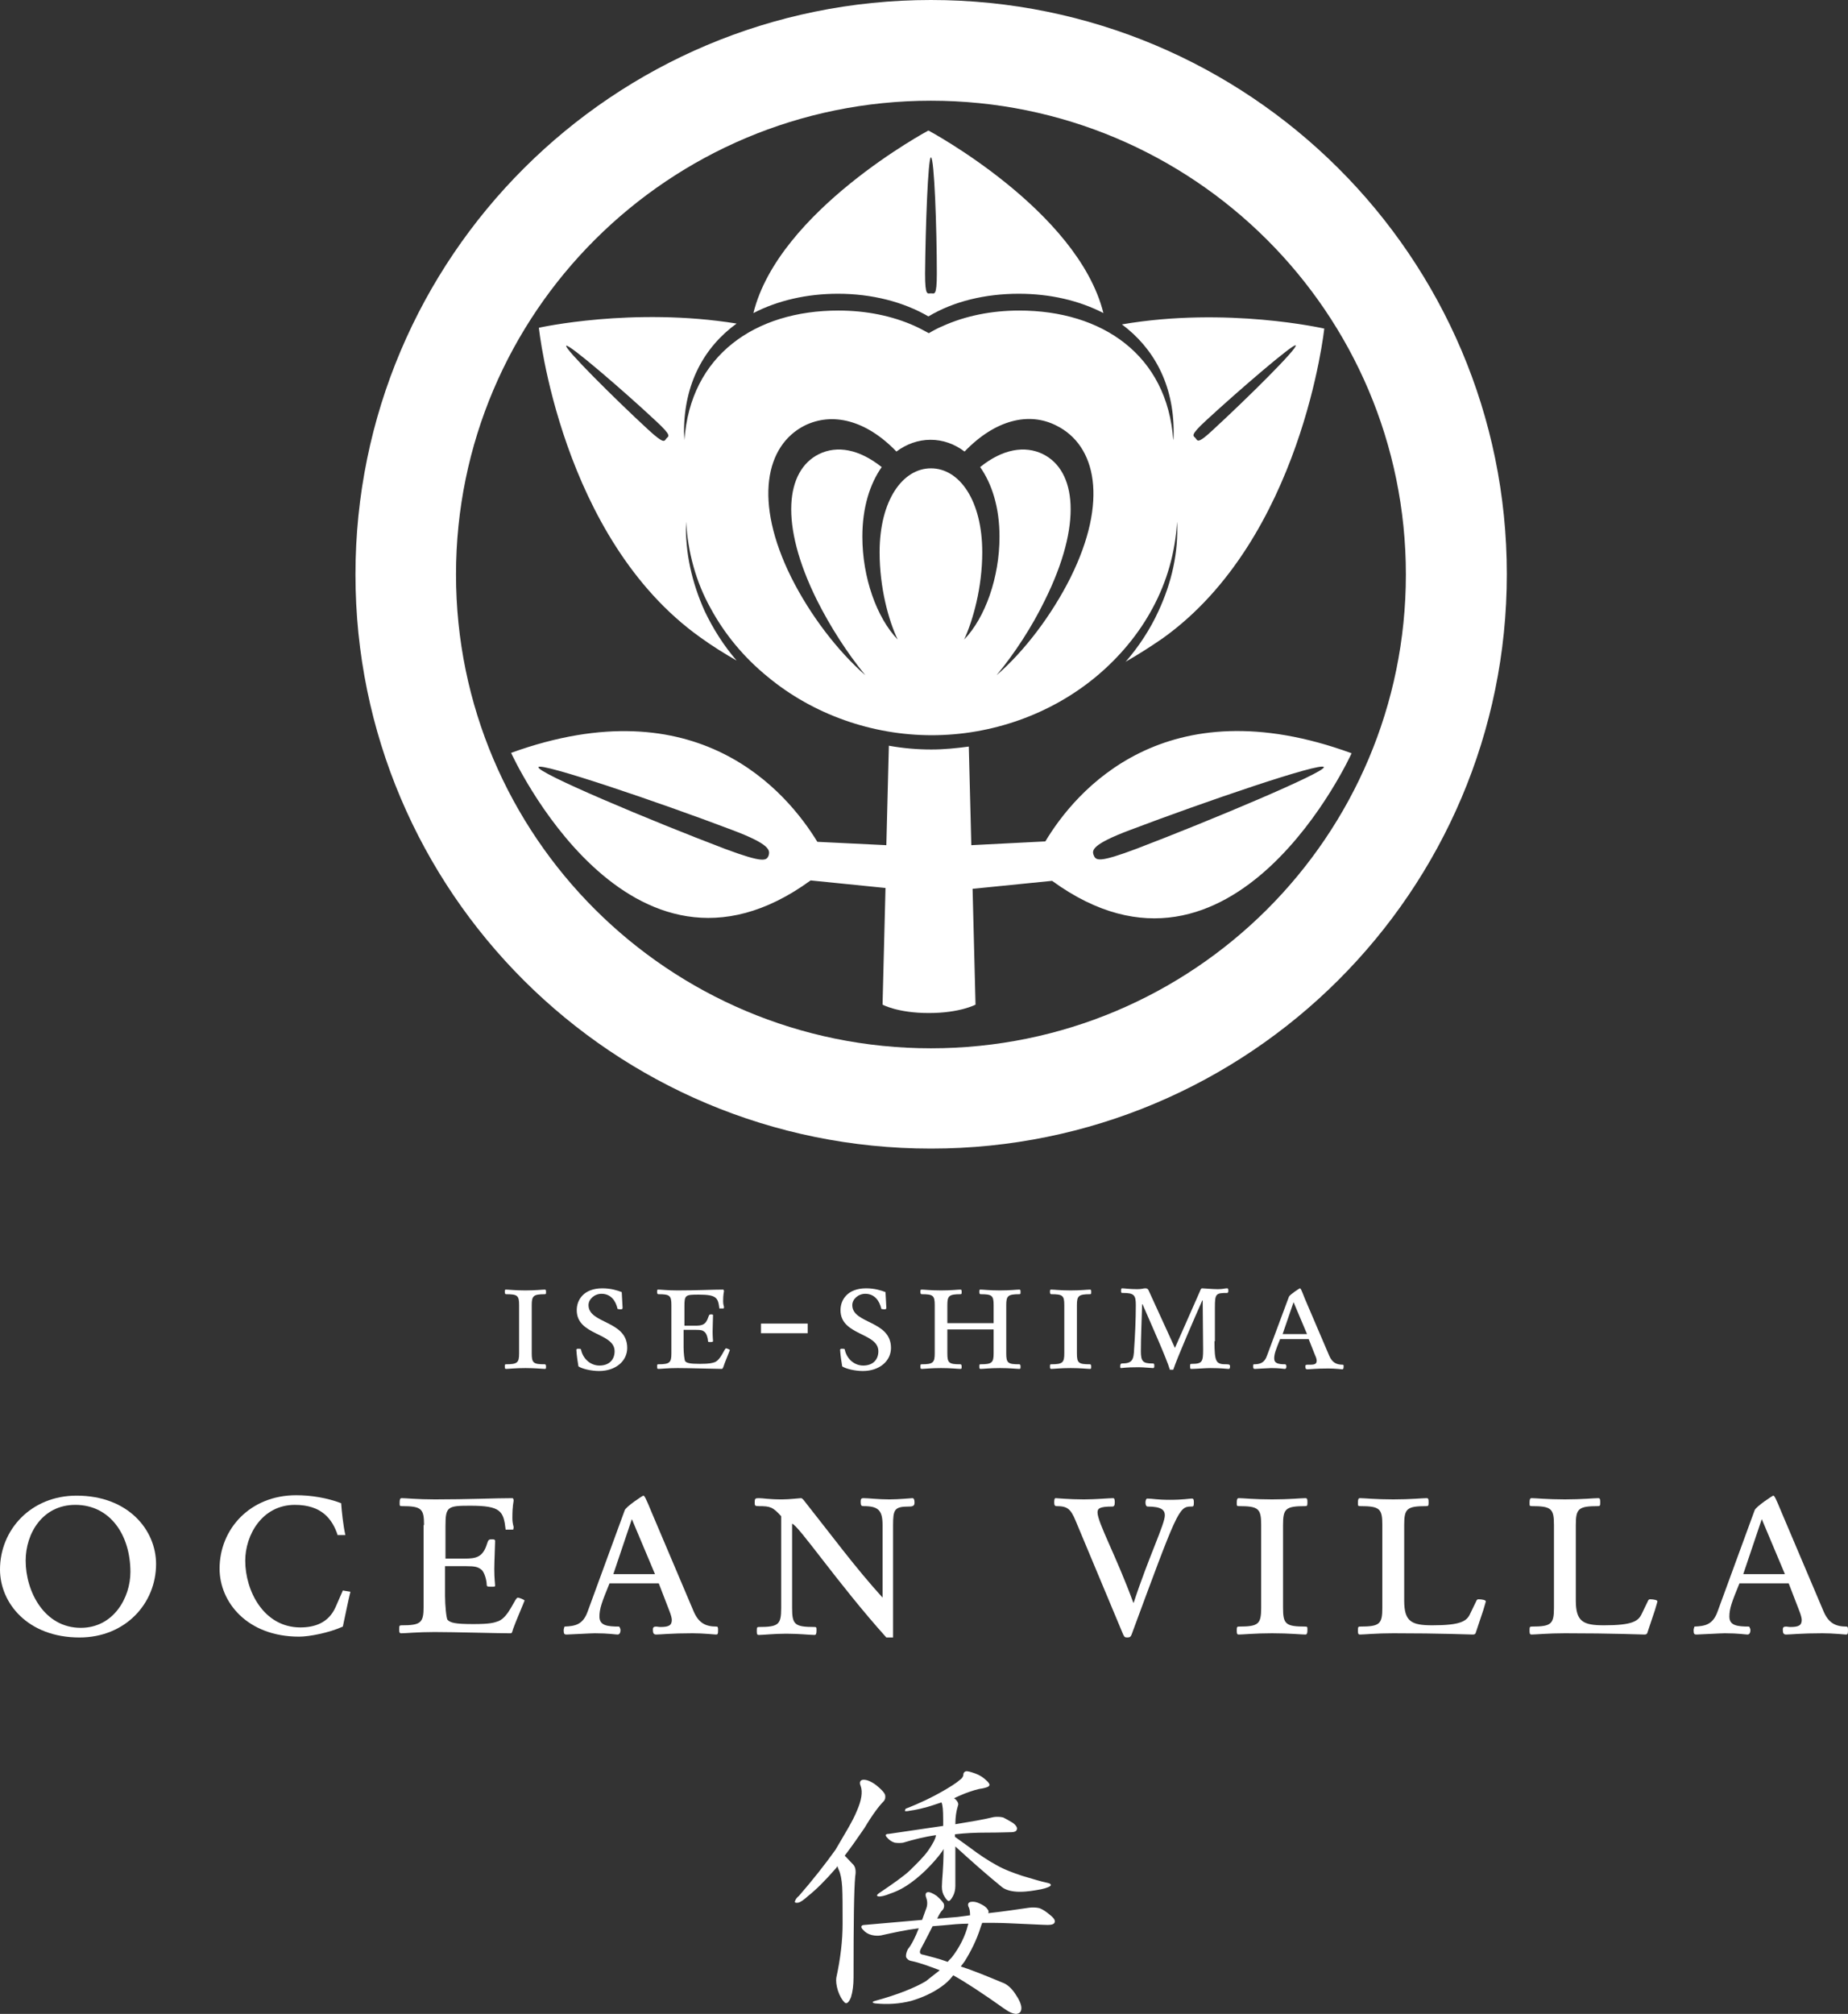 <?xml version="1.0" encoding="UTF-8"?>
<svg id="_レイヤー_1" data-name="レイヤー 1" xmlns="http://www.w3.org/2000/svg" viewBox="0 0 268 292">
  <rect x="0" y="0" width="268" height="292" fill="#333333" stroke="none"/>
  <defs>
    <style>
      .cls-1 {
        fill: #fff;
      }
    </style>
  </defs>
  <g>
    <g>
      <path class="cls-1" d="m135.007,0C88.886,0,51.55,37.299,51.55,83.298s37.336,83.237,83.456,83.237,83.517-37.299,83.517-83.298S181.127,0,135.007,0Zm0,151.993c-38.007,0-68.876-30.727-68.876-68.695S97,14.603,135.007,14.603s68.876,30.727,68.876,68.695-30.808,68.695-68.876,68.695Z"/>
      <path class="cls-1" d="m151.6,121.996l-10.737.548-.366-14.299c-1.83.243-3.599.426-5.43.426-2.074,0-4.148-.183-6.162-.548l-.366,14.421-10.005-.487c-4.392-7.18-17.326-22.696-44.412-12.899,0,0,17.082,37.664,43.436,18.497l10.859,1.095-.427,16.915s2.196,1.217,6.711,1.217,6.772-1.217,6.772-1.217l-.427-16.794,11.53-1.156c26.355,19.166,43.436-18.497,43.436-18.497-27.087-9.918-40.081,5.537-44.412,12.778Zm-40.142,2.069c-.305.73-.732,1.095-6.284-.974-10.737-4.077-27.392-11.074-27.087-11.865.305-.73,17.387,5.05,28.124,9.127,5.491,2.069,5.491,2.921,5.247,3.712Zm53.441-1.034c-5.491,2.069-5.979,1.765-6.284.974-.305-.73-.244-1.582,5.247-3.651,10.737-4.077,27.819-9.918,28.124-9.127.244.73-16.411,7.727-27.087,11.804Z"/>
    </g>
    <g>
      <path class="cls-1" d="m162.703,47.034c4.575,3.407,7.504,8.64,7.504,15.577,0,.426,0,.791-.061,1.217-.854-12.352-10.31-18.801-22.328-18.801-4.087,0-7.87.791-11.103,2.251-.732.304-1.403.669-2.013,1.034-.671-.365-1.342-.73-2.013-1.034-3.233-1.46-7.016-2.251-11.103-2.251-12.018,0-21.474,6.45-22.328,18.801,0-.426-.061-.791-.061-1.217,0-6.997,2.928-12.291,7.626-15.698-15.069-2.434-28.673.608-28.673.608,0,0,3.172,30.484,23.426,44.904,1.769,1.278,3.538,2.373,5.247,3.347-1.891-2.19-3.416-4.624-4.636-7.18-1.83-4.077-2.867-8.518-2.684-12.96.244,4.381,1.403,8.701,3.538,12.534,2.074,3.833,4.88,7.18,8.236,9.918,6.65,5.537,15.252,8.518,23.853,8.518s17.204-2.981,23.853-8.518c3.294-2.738,6.162-6.145,8.175-9.918,2.074-3.833,3.294-8.093,3.538-12.534.244,4.442-.793,8.884-2.684,12.96-1.22,2.677-2.867,5.172-4.819,7.423.061-.061.122-.122.244-.183,1.708-.974,3.416-2.069,5.186-3.286,20.193-14.421,23.426-44.904,23.426-44.904,0,0-14.092-3.225-29.344-.608Zm-66.07,16.55c-.305.365-.244.913-2.684-1.339-4.819-4.442-12.14-11.743-11.835-12.108s8.175,6.389,12.994,10.891c2.44,2.251,1.83,2.19,1.525,2.556Zm58.627,20.14c-2.745,5.476-6.711,10.709-10.737,14.177,2.623-3.164,5.125-6.997,7.016-10.891,5.491-11.074,4.514-18.801-.305-21.174-2.623-1.278-5.857-.73-9.09,1.886,1.708,2.434,2.806,5.841,2.806,10.1,0,5.902-2.074,11.743-5.125,14.907,1.281-2.799,2.623-7.545,2.623-12.656,0-7.484-3.294-12.169-7.443-12.169-4.087,0-7.443,4.624-7.443,12.169,0,5.111,1.281,9.857,2.623,12.656-3.05-3.164-5.125-9.005-5.125-14.907,0-4.259,1.098-7.667,2.806-10.1-3.294-2.616-6.467-3.164-9.09-1.886-4.819,2.373-5.796,10.1-.305,21.174,1.952,3.894,4.392,7.667,7.016,10.891-4.026-3.529-7.992-8.701-10.737-14.177-5.491-11.074-3.721-19.166,1.952-22.026,3.965-1.947,8.846-.852,13.299,3.772,1.464-1.095,3.172-1.704,4.941-1.704,1.83,0,3.477.608,4.941,1.704,4.453-4.624,9.334-5.78,13.299-3.772,5.796,2.86,7.565,10.952,2.074,22.026Zm20.803-21.539c-2.44,2.312-2.379,1.704-2.684,1.339-.305-.365-.915-.304,1.525-2.556,4.819-4.442,12.689-11.196,12.994-10.891.366.365-7.016,7.667-11.835,12.108Z"/>
      <path class="cls-1" d="m121.524,42.592c4.88,0,9.456,1.156,13.116,3.286,3.66-2.19,8.236-3.286,13.116-3.286,4.514,0,8.724.974,12.262,2.799-3.721-14.907-25.379-26.468-25.379-26.468,0,0-21.718,11.622-25.379,26.468,3.538-1.825,7.748-2.799,12.262-2.799Zm13.482-19.775c.488,0,.854,10.344.854,16.854,0,3.347-.366,2.86-.854,2.86s-.854.487-.854-2.86c.061-6.571.427-16.854.854-16.854Z"/>
    </g>
  </g>
  <g>
    <path class="cls-1" d="m11.103,216.855c7.504,0,11.53,4.989,11.53,9.918,0,5.72-4.453,10.648-11.103,10.648-7.504,0-11.53-4.989-11.53-9.857,0-5.78,4.514-10.709,11.103-10.709Zm.61,19.166c4.758,0,7.199-4.381,7.199-8.093,0-5.354-2.928-9.735-7.992-9.735-4.758,0-7.199,4.138-7.199,8.093,0,4.442,2.684,9.735,7.992,9.735Z"/>
    <path class="cls-1" d="m48.988,222.636c-.793-2.434-2.379-4.442-6.223-4.442-4.758,0-7.199,4.381-7.199,8.093,0,4.381,2.684,9.675,7.992,9.675,2.013,0,4.087-.608,5.125-2.981l1.037-2.373,1.098.183c-.305,1.217-.732,3.347-1.098,5.05-2.013.913-4.88,1.46-6.345,1.46-7.504,0-11.53-4.989-11.53-9.857,0-5.78,4.453-10.648,11.103-10.648,2.135,0,4.453.365,6.528,1.156.061,1.034.305,3.286.61,4.624h-1.098v.061Z"/>
    <path class="cls-1" d="m61.494,221.114c0-2.373-.366-2.738-3.233-2.738-.305,0-.305-.061-.305-.487,0-.487.061-.669.305-.669.61,0,2.257.183,4.819.183,4.88,0,8.663-.183,11.225-.183.122,0,.183.183.183.365,0,.183-.183.669-.183,2.495,0,.852.183,1.217.183,1.339,0,.183-.061.304-.061.365h-1.098c-.305-2.677-.671-3.468-5.125-3.468-3.294,0-3.599.122-3.599,2.921v4.746h2.745c1.708,0,2.684-.183,3.294-2.19.183-.548.244-.608.732-.608.305,0,.427.061.427.243,0,.608-.122,3.042-.122,4.077,0,1.399.122,2.13.122,2.373,0,.183-.061.183-.61.183s-.61-.061-.61-.304c0-.548-.305-1.825-.793-2.19s-.854-.487-2.196-.487h-3.05v4.32c0,1.339.183,3.286.366,3.468.427.426,1.098.608,3.721.608,2.44,0,2.989-.183,3.66-.426,1.525-.608,2.379-3.407,2.806-3.407.183,0,.976.304.976.426,0,.061-1.403,3.347-1.647,4.077-.183.608-.183.669-.427.669-1.708,0-8.114-.183-10.981-.183-2.501,0-4.209.183-4.819.183-.305,0-.305-.183-.305-.669,0-.426.061-.487.305-.487,2.867,0,3.233-.365,3.233-2.738v-11.804h.061Z"/>
    <path class="cls-1" d="m90.594,218.985c.183-.548,2.623-2.13,2.684-2.13.183,0,.305.183,1.281,2.556l6.04,14.238c.732,1.704,1.769,2.19,3.294,2.19.183,0,.244.061.244.487,0,.608-.061.669-.305.669s-1.769-.183-3.416-.183c-3.111,0-4.636.183-5.247.183-.366,0-.488-.183-.488-.73,0-.304.122-.426.488-.426.183,0,.305.061.61.061,1.22,0,1.647-.243,1.647-1.034,0-.243-.122-.73-.366-1.339l-1.525-3.955h-7.138c-1.098,2.677-1.464,3.651-1.464,4.807,0,1.278,1.037,1.46,2.867,1.46.061.122.183.304.183.487,0,.487-.183.669-.427.669-.305,0-1.281-.183-3.294-.183-.61,0-3.721.183-4.087.183-.305,0-.427-.061-.427-.608,0-.183.061-.365.122-.548,1.586-.061,2.684-.304,3.355-2.19l5.369-14.664Zm-1.647,9.249h6.04l-3.355-7.971-2.684,7.971Z"/>
    <path class="cls-1" d="m113.288,219.837c-1.22-1.339-1.586-1.46-3.233-1.46-.549,0-.61-.061-.61-.487,0-.608.061-.669.61-.669.61,0,1.403.183,3.355.183,1.098,0,2.501-.183,2.745-.183.122,0,.183.061.366.243,4.148,5.233,7.443,9.735,11.469,14.177v-10.526c0-2.13-.61-2.738-2.745-2.738-.305,0-.427-.061-.427-.608,0-.426.061-.548.427-.548.671,0,2.196.183,3.721.183,1.403,0,3.172-.183,3.355-.183s.305.183.305.608-.122.608-.793.608c-2.135,0-2.318.426-2.318,2.738v16.246h-.976c-6.955-7.727-12.811-16.368-13.665-16.489v12.23c0,2.373.366,2.738,3.233,2.738.305,0,.305.061.305.487,0,.487-.061.669-.305.669-.61,0-2.257-.183-4.087-.183-1.708,0-3.355.183-3.965.183-.305,0-.305-.183-.305-.669,0-.426.061-.487.305-.487,2.867,0,3.233-.365,3.233-2.738v-13.325h0Z"/>
    <path class="cls-1" d="m155.993,220.506c-.732-1.765-1.22-2.13-2.806-2.13-.183,0-.305-.122-.305-.548,0-.548.122-.608.183-.608.305,0,1.891.183,4.148.183,1.647,0,3.66-.183,4.209-.183.183,0,.244.183.244.608,0,.487-.122.608-.366.608-1.891,0-2.135.304-2.135.852,0,1.46,2.745,6.389,5.186,13.082h.061c2.196-6.693,4.514-11.378,4.514-12.656,0-.73-.427-1.278-2.501-1.278-.122,0-.305-.122-.305-.608,0-.304.122-.548.244-.548.793,0,1.342.183,3.294.183s2.806-.183,3.172-.183c.244,0,.305.122.305.548,0,.608-.061.608-.427.608-1.769,0-2.013.73-8.602,18.558-.122.304-.244.426-.61.426s-.427-.061-.61-.426l-6.894-16.489Z"/>
    <path class="cls-1" d="m182.896,221.114c0-2.373-.366-2.738-3.233-2.738-.305,0-.305-.061-.305-.487,0-.487.061-.669.305-.669.61,0,2.257.183,4.819.183,2.501,0,4.209-.183,4.819-.183.305,0,.305.183.305.669,0,.426-.061.487-.305.487-2.867,0-3.233.365-3.233,2.738v11.987c0,2.373.366,2.738,3.233,2.738.305,0,.305.061.305.487,0,.487-.061.669-.305.669-.61,0-2.257-.183-4.819-.183-2.501,0-4.209.183-4.819.183-.305,0-.305-.183-.305-.669,0-.426.061-.487.305-.487,2.867,0,3.233-.365,3.233-2.738v-11.987Z"/>
    <path class="cls-1" d="m214.01,236.752c-.061.183-.183.243-.427.243-.671,0-4.392-.183-11.53-.183-2.501,0-4.209.183-4.819.183-.305,0-.305-.183-.305-.669,0-.426.061-.487.305-.487,2.867,0,3.233-.365,3.233-2.738v-11.987c0-2.373-.366-2.738-3.233-2.738-.305,0-.305-.061-.305-.487,0-.487.061-.669.305-.669.61,0,2.257.183,4.819.183s4.209-.183,4.819-.183c.305,0,.305.183.305.669,0,.426-.061.487-.305.487-2.867,0-3.233.365-3.233,2.738v10.952c0,3.042,1.037,3.59,4.087,3.59,4.148,0,5.003-.608,5.491-1.704l.854-1.765c.061-.183.183-.304.305-.304.61,0,1.098.122,1.098.304,0,.061-.061.243-.366,1.278l-1.098,3.286Z"/>
    <path class="cls-1" d="m238.9,236.752c-.061.183-.183.243-.427.243-.671,0-4.392-.183-11.53-.183-2.501,0-4.209.183-4.819.183-.305,0-.305-.183-.305-.669,0-.426.061-.487.305-.487,2.867,0,3.233-.365,3.233-2.738v-11.987c0-2.373-.366-2.738-3.233-2.738-.305,0-.305-.061-.305-.487,0-.487.061-.669.305-.669.61,0,2.257.183,4.819.183,2.501,0,4.209-.183,4.819-.183.305,0,.305.183.305.669,0,.426-.061.487-.305.487-2.867,0-3.233.365-3.233,2.738v10.952c0,3.042,1.037,3.59,4.087,3.59,4.148,0,5.003-.608,5.491-1.704l.854-1.765c.061-.183.183-.304.305-.304.61,0,1.098.122,1.098.304,0,.061-.061.243-.366,1.278l-1.098,3.286Z"/>
    <path class="cls-1" d="m254.457,218.985c.183-.548,2.623-2.13,2.684-2.13.183,0,.305.183,1.281,2.556l6.04,14.238c.732,1.704,1.769,2.19,3.294,2.19.183,0,.244.061.244.487,0,.608-.061.669-.305.669s-1.769-.183-3.416-.183c-3.111,0-4.636.183-5.247.183-.366,0-.488-.183-.488-.73,0-.304.122-.426.488-.426.183,0,.305.061.61.061,1.22,0,1.647-.243,1.647-1.034,0-.243-.122-.73-.366-1.339l-1.525-3.955h-7.138c-1.098,2.677-1.464,3.651-1.464,4.807,0,1.278,1.037,1.46,2.867,1.46.061.122.183.304.183.487,0,.487-.183.669-.427.669-.305,0-1.281-.183-3.294-.183-.61,0-3.721.183-4.087.183-.305,0-.427-.061-.427-.608,0-.183.061-.365.122-.548,1.586-.061,2.684-.304,3.355-2.19l5.369-14.664Zm-1.647,9.249h6.04l-3.355-7.971-2.684,7.971Z"/>
  </g>
  <g>
    <path class="cls-1" d="m75.282,189.231c0-1.399-.244-1.582-1.891-1.582q-.183,0-.183-.304c0-.304,0-.365.183-.365.366,0,1.342.122,2.806.122s2.44-.122,2.806-.122c.183,0,.183.122.183.365s0,.304-.183.304c-1.647,0-1.891.243-1.891,1.582v6.997c0,1.399.244,1.582,1.891,1.582q.183,0,.183.304c0,.304,0,.365-.183.365-.366,0-1.342-.122-2.806-.122s-2.44.122-2.806.122c-.183,0-.183-.122-.183-.365s0-.304.183-.304c1.647,0,1.891-.243,1.891-1.582v-6.997Z"/>
    <path class="cls-1" d="m90.289,189.596c0,.183-.061.243-.244.243-.183,0-.305,0-.488-.061-.244-1.156-.976-2.19-2.318-2.19-1.037,0-1.891.791-1.891,1.643,0,2.738,5.613,2.19,5.613,6.206,0,1.886-1.647,3.347-4.087,3.347-1.098,0-2.44-.304-2.989-.669-.122-.73-.244-1.521-.305-2.434l.122-.122h.183c.122,0,.244,0,.366.061.244,1.339,1.342,2.373,2.684,2.373,1.403,0,2.196-.852,2.196-2.069,0-2.738-5.491-2.251-5.491-5.963,0-1.521,1.037-3.164,3.721-3.164,1.22,0,2.196.304,2.806.548l.122,2.251Z"/>
    <path class="cls-1" d="m97.366,189.231c0-1.399-.244-1.582-1.891-1.582q-.183,0-.183-.304c0-.304,0-.365.183-.365.366,0,1.342.122,2.806.122,2.806,0,5.064-.122,6.589-.122.061,0,.122.122.122.243,0,.122-.122.365-.122,1.46,0,.487.122.73.122.791,0,.122,0,.183-.061.243h-.61c-.183-1.521-.366-2.008-2.989-2.008-1.952,0-2.074.061-2.074,1.704v2.799h1.586c.976,0,1.525-.122,1.891-1.278.122-.304.122-.365.427-.365.183,0,.244.061.244.122,0,.365-.061,1.765-.061,2.373,0,.791.061,1.278.061,1.399q0,.122-.366.122c-.305,0-.366,0-.366-.183,0-.304-.183-1.034-.488-1.278s-.488-.304-1.281-.304h-1.769v2.556c0,.791.122,1.886.244,2.008.244.243.671.365,2.135.365,1.403,0,1.769-.122,2.135-.243.915-.365,1.403-2.008,1.647-2.008.122,0,.549.183.549.243s-.793,1.947-.915,2.373q-.122.365-.244.365c-.976,0-4.697-.122-6.406-.122-1.464,0-2.44.122-2.806.122-.183,0-.183-.122-.183-.365s0-.304.183-.304c1.647,0,1.891-.243,1.891-1.582v-6.997h0Z"/>
    <path class="cls-1" d="m110.36,191.908h6.772v1.399h-6.772v-1.399Z"/>
    <path class="cls-1" d="m128.54,189.596c0,.183-.061.243-.244.243-.183,0-.305,0-.488-.061-.244-1.156-.976-2.19-2.318-2.19-1.037,0-1.891.791-1.891,1.643,0,2.738,5.613,2.19,5.613,6.206,0,1.886-1.647,3.347-4.087,3.347-1.098,0-2.44-.304-2.989-.669-.122-.73-.244-1.521-.305-2.434l.122-.122h.183c.122,0,.244,0,.366.061.244,1.339,1.342,2.373,2.684,2.373,1.403,0,2.196-.852,2.196-2.069,0-2.738-5.491-2.251-5.491-5.963,0-1.521,1.037-3.164,3.721-3.164,1.22,0,2.196.304,2.806.548l.122,2.251Z"/>
    <path class="cls-1" d="m135.556,189.231c0-1.399-.244-1.582-1.891-1.582q-.183,0-.183-.304c0-.304,0-.365.183-.365.366,0,1.342.122,2.806.122s2.44-.122,2.806-.122c.183,0,.183.122.183.365s0,.304-.183.304c-1.647,0-1.891.243-1.891,1.582v2.616h6.711v-2.616c0-1.399-.244-1.582-1.891-1.582q-.183,0-.183-.304c0-.304,0-.365.183-.365.366,0,1.342.122,2.806.122s2.44-.122,2.806-.122c.183,0,.183.122.183.365s0,.304-.183.304c-1.647,0-1.891.243-1.891,1.582v6.997c0,1.399.244,1.582,1.891,1.582q.183,0,.183.304c0,.304,0,.365-.183.365-.366,0-1.342-.122-2.806-.122s-2.44.122-2.806.122c-.183,0-.183-.122-.183-.365s0-.304.183-.304c1.647,0,1.891-.243,1.891-1.582v-3.468h-6.711v3.468c0,1.399.244,1.582,1.891,1.582q.183,0,.183.304c0,.304,0,.365-.183.365-.366,0-1.342-.122-2.806-.122s-2.44.122-2.806.122c-.183,0-.183-.122-.183-.365s0-.304.183-.304c1.647,0,1.891-.243,1.891-1.582v-6.997Z"/>
    <path class="cls-1" d="m154.346,189.231c0-1.399-.244-1.582-1.891-1.582q-.183,0-.183-.304c0-.304,0-.365.183-.365.366,0,1.342.122,2.806.122s2.44-.122,2.806-.122c.183,0,.183.122.183.365s0,.304-.183.304c-1.647,0-1.891.243-1.891,1.582v6.997c0,1.399.244,1.582,1.891,1.582q.183,0,.183.304c0,.304,0,.365-.183.365-.366,0-1.342-.122-2.806-.122s-2.44.122-2.806.122c-.183,0-.183-.122-.183-.365s0-.304.183-.304c1.647,0,1.891-.243,1.891-1.582v-6.997Z"/>
    <path class="cls-1" d="m176.125,194.464c0,3.164.244,3.347,1.83,3.347.366,0,.427.122.427.304,0,.243-.061.365-.183.365-.305,0-.976-.122-2.684-.122-.671,0-2.196.122-2.745.122-.122,0-.183,0-.183-.365,0-.304,0-.365.244-.365,1.525,0,1.647-.304,1.647-2.069,0-2.373-.061-4.807-.061-7.119h-.061c-1.037,2.312-3.721,8.518-4.209,10.04h-.488c-.488-1.643-2.562-6.267-3.965-9.492h-.061c-.061,2.251-.183,4.746-.183,6.815,0,1.46.305,1.765,1.647,1.765.244,0,.305,0,.305.365,0,.243-.061.304-.183.304-.244,0-1.403-.122-2.074-.122-1.891,0-2.44.122-2.562.122s-.122-.061-.122-.304q0-.365.244-.365c1.525,0,1.708-.548,1.769-2.13.122-1.704.244-4.198.244-6.328,0-1.46-.244-1.765-1.891-1.765-.183,0-.244,0-.244-.243,0-.365,0-.426.183-.426.305,0,1.037.122,2.135.122.732,0,.915-.122,1.159-.122.305,0,.366.061.488.243l3.843,8.397,3.599-8.153c.183-.487.244-.487.366-.487.244,0,1.464.122,2.257.122.732,0,1.037-.122,1.281-.122.183,0,.244,0,.244.365q0,.304-.183.304c-1.647,0-1.769.122-1.769,2.13v4.868h-.061Z"/>
    <path class="cls-1" d="m186.923,188.014c.122-.304,1.525-1.217,1.586-1.217.122,0,.183.122.732,1.521l3.538,8.275c.427.974,1.037,1.278,1.952,1.278.122,0,.122.061.122.304q0,.365-.183.365c-.122,0-1.037-.122-2.013-.122-1.83,0-2.684.122-3.05.122-.244,0-.305-.122-.305-.426,0-.183.061-.243.305-.243h.366c.732,0,.976-.122.976-.608,0-.122-.061-.426-.244-.791l-.915-2.312h-4.148c-.61,1.521-.854,2.13-.854,2.799,0,.73.61.852,1.647.852.061.061.122.183.122.304,0,.304-.122.365-.244.365-.183,0-.732-.122-1.952-.122-.366,0-2.196.122-2.379.122s-.244-.061-.244-.365c0-.122,0-.243.061-.304.915,0,1.586-.183,1.952-1.278l3.172-8.518Zm-.915,5.415h3.538l-1.952-4.624-1.586,4.624Z"/>
  </g>
  <path class="cls-1" d="m124.27,262.551c.671-1.521.854-2.738.549-3.59-.244-.548-.061-.913.427-.913s1.098.243,1.83.791c.671.548,1.159,1.034,1.281,1.399.061.304.061.669-.244.974-.61.608-1.586,1.886-2.745,3.833-.915,1.339-1.891,2.738-2.867,4.016l.244.243,1.037,1.095c.305.365.366.974.244,1.643-.183,1.947-.244,6.815-.244,14.664,0,1.095-.122,2.069-.366,2.86-.305.791-.671,1.095-.976.73-.305-.304-.671-.913-.915-1.643-.244-.791-.305-1.399-.244-1.886.61-2.799.915-5.415.915-7.849,0-2.373,0-4.198-.061-5.294-.061-1.095-.244-2.008-.488-2.495-.061-.183-.183-.365-.183-.548-.061.061-.122.122-.183.243-1.525,1.765-2.928,3.164-4.087,4.077-.61.548-1.098.913-1.464.974-.366.061-.549-.061-.427-.243.061-.243.305-.548.549-.73,2.013-2.312,3.782-4.563,5.308-6.693,1.342-2.312,2.501-4.138,3.111-5.659Zm12.262,25.494c-1.281.913-2.745,1.582-4.392,2.069-1.647.426-3.416.548-5.186.365-.488-.061-.549-.243-.061-.365,3.355-.913,5.857-1.947,7.382-2.86.671-.548,1.403-1.095,2.013-1.582-1.586-.608-2.928-1.095-4.087-1.339-.427-.061-.671-.304-.793-.548-.061-.243,0-.669.244-1.156.549-.669,1.098-1.765,1.586-3.042-1.952.243-3.843.669-5.491,1.034-.366.061-.854.061-1.342-.061s-.915-.365-1.281-.791c-.366-.365-.244-.669.244-.669l8.358-.73.549-1.521c.244-.548.244-1.156.061-1.643-.183-.487-.122-.791.183-.852.244-.061.732.122,1.342.548.61.548.976.974,1.037,1.217.061.304,0,.608-.244.852s-.488.669-.732,1.217l2.928-.243c.61-.061,1.281-.183,1.83-.243,0-.548-.061-.974-.244-1.278-.122-.365,0-.608.366-.669s.793,0,1.281.243c.549.243.976.548,1.098.791.183.183.244.426.122.608,2.257-.243,4.209-.548,5.918-.791.488-.061.976-.061,1.525.061.488.183,1.037.548,1.586,1.034.549.426.732.791.61,1.034-.061.243-.427.365-.976.365-.671,0-2.623-.122-5.674-.243-1.281-.061-2.562-.061-3.843-.061-.061.183-.183.426-.244.669-.549,1.765-1.403,3.468-2.318,4.929-.183.243-.366.487-.549.73,1.708.548,3.782,1.399,5.979,2.312.732.243,1.403.852,1.952,1.704.549.791.854,1.521.854,2.008,0,.548-.244.791-.732.852-.427,0-1.037-.243-1.708-.73-3.172-2.251-5.674-3.894-7.443-4.868-.488.669-1.098,1.217-1.708,1.643Zm.244-24.278c0-1.278-.061-2.069-.244-2.434l-.915.304c-1.586.548-2.867.791-3.721.913-.244.061-.488.061-.61.061-.061,0-.061-.183.061-.365,2.196-.852,3.904-1.704,5.186-2.434s2.135-1.278,2.623-1.704c.366-.243.549-.548.549-.791s.122-.426.366-.487c.183-.061.671.061,1.342.304s1.22.608,1.586.974c.366.304.549.608.488.73-.061.243-.488.365-1.098.487-.61.061-1.525.365-2.501.73-.549.243-1.037.426-1.525.669.366.243.61.608.61.913l-.183.669c-.061.243-.244,1.034-.244,2.19,2.196-.365,4.087-.669,5.552-1.034.427-.061.976-.061,1.403.061.366.183.915.487,1.403.791.488.365.671.73.549.974-.061.243-.366.365-.793.365s-1.647.061-3.66.061c-1.464,0-2.989.061-4.514.243v.365l2.196,1.582c1.281.974,2.562,1.825,3.782,2.495,1.159.669,2.501,1.156,3.782,1.582,1.281.365,2.562.791,3.721,1.034.305.061.427.183.427.304,0,.183-.549.426-1.403.608-.976.183-2.013.365-3.111.365s-2.013-.243-2.562-.669c-2.318-1.886-4.575-3.894-6.772-5.902v5.72c0,.548-.122,1.095-.366,1.521s-.427.669-.61.669c-.122,0-.366-.243-.61-.669-.244-.365-.366-.852-.366-1.399,0-.487.061-1.217.122-2.069.061-.791.122-2.008.122-3.407-.366.669-1.098,1.521-1.952,2.434s-1.83,1.765-2.745,2.434c-.915.669-1.891,1.217-2.989,1.582-.854.365-1.525.487-1.769.426-.305-.061-.244-.243.122-.487,1.891-1.278,3.477-2.373,4.453-3.286.976-.974,1.952-1.886,2.684-2.921.671-.974,1.037-1.704,1.098-2.19-1.708.243-3.355.669-4.758,1.095-.366.061-.793.061-1.22,0-.427-.122-.793-.365-1.098-.73-.366-.365-.244-.548.244-.548l7.87-1.156v-.974h-0Zm3.66,15.151c-1.22,0-2.44.122-3.66.243l-1.525.122c-.427.791-.976,1.947-1.708,3.286-.244.487-.183.791.366.852.915.243,2.196.548,3.538,1.034.122-.183.366-.426.549-.608.915-1.156,1.708-2.556,2.196-4.077.061-.304.183-.608.244-.852Z"/>
</svg>